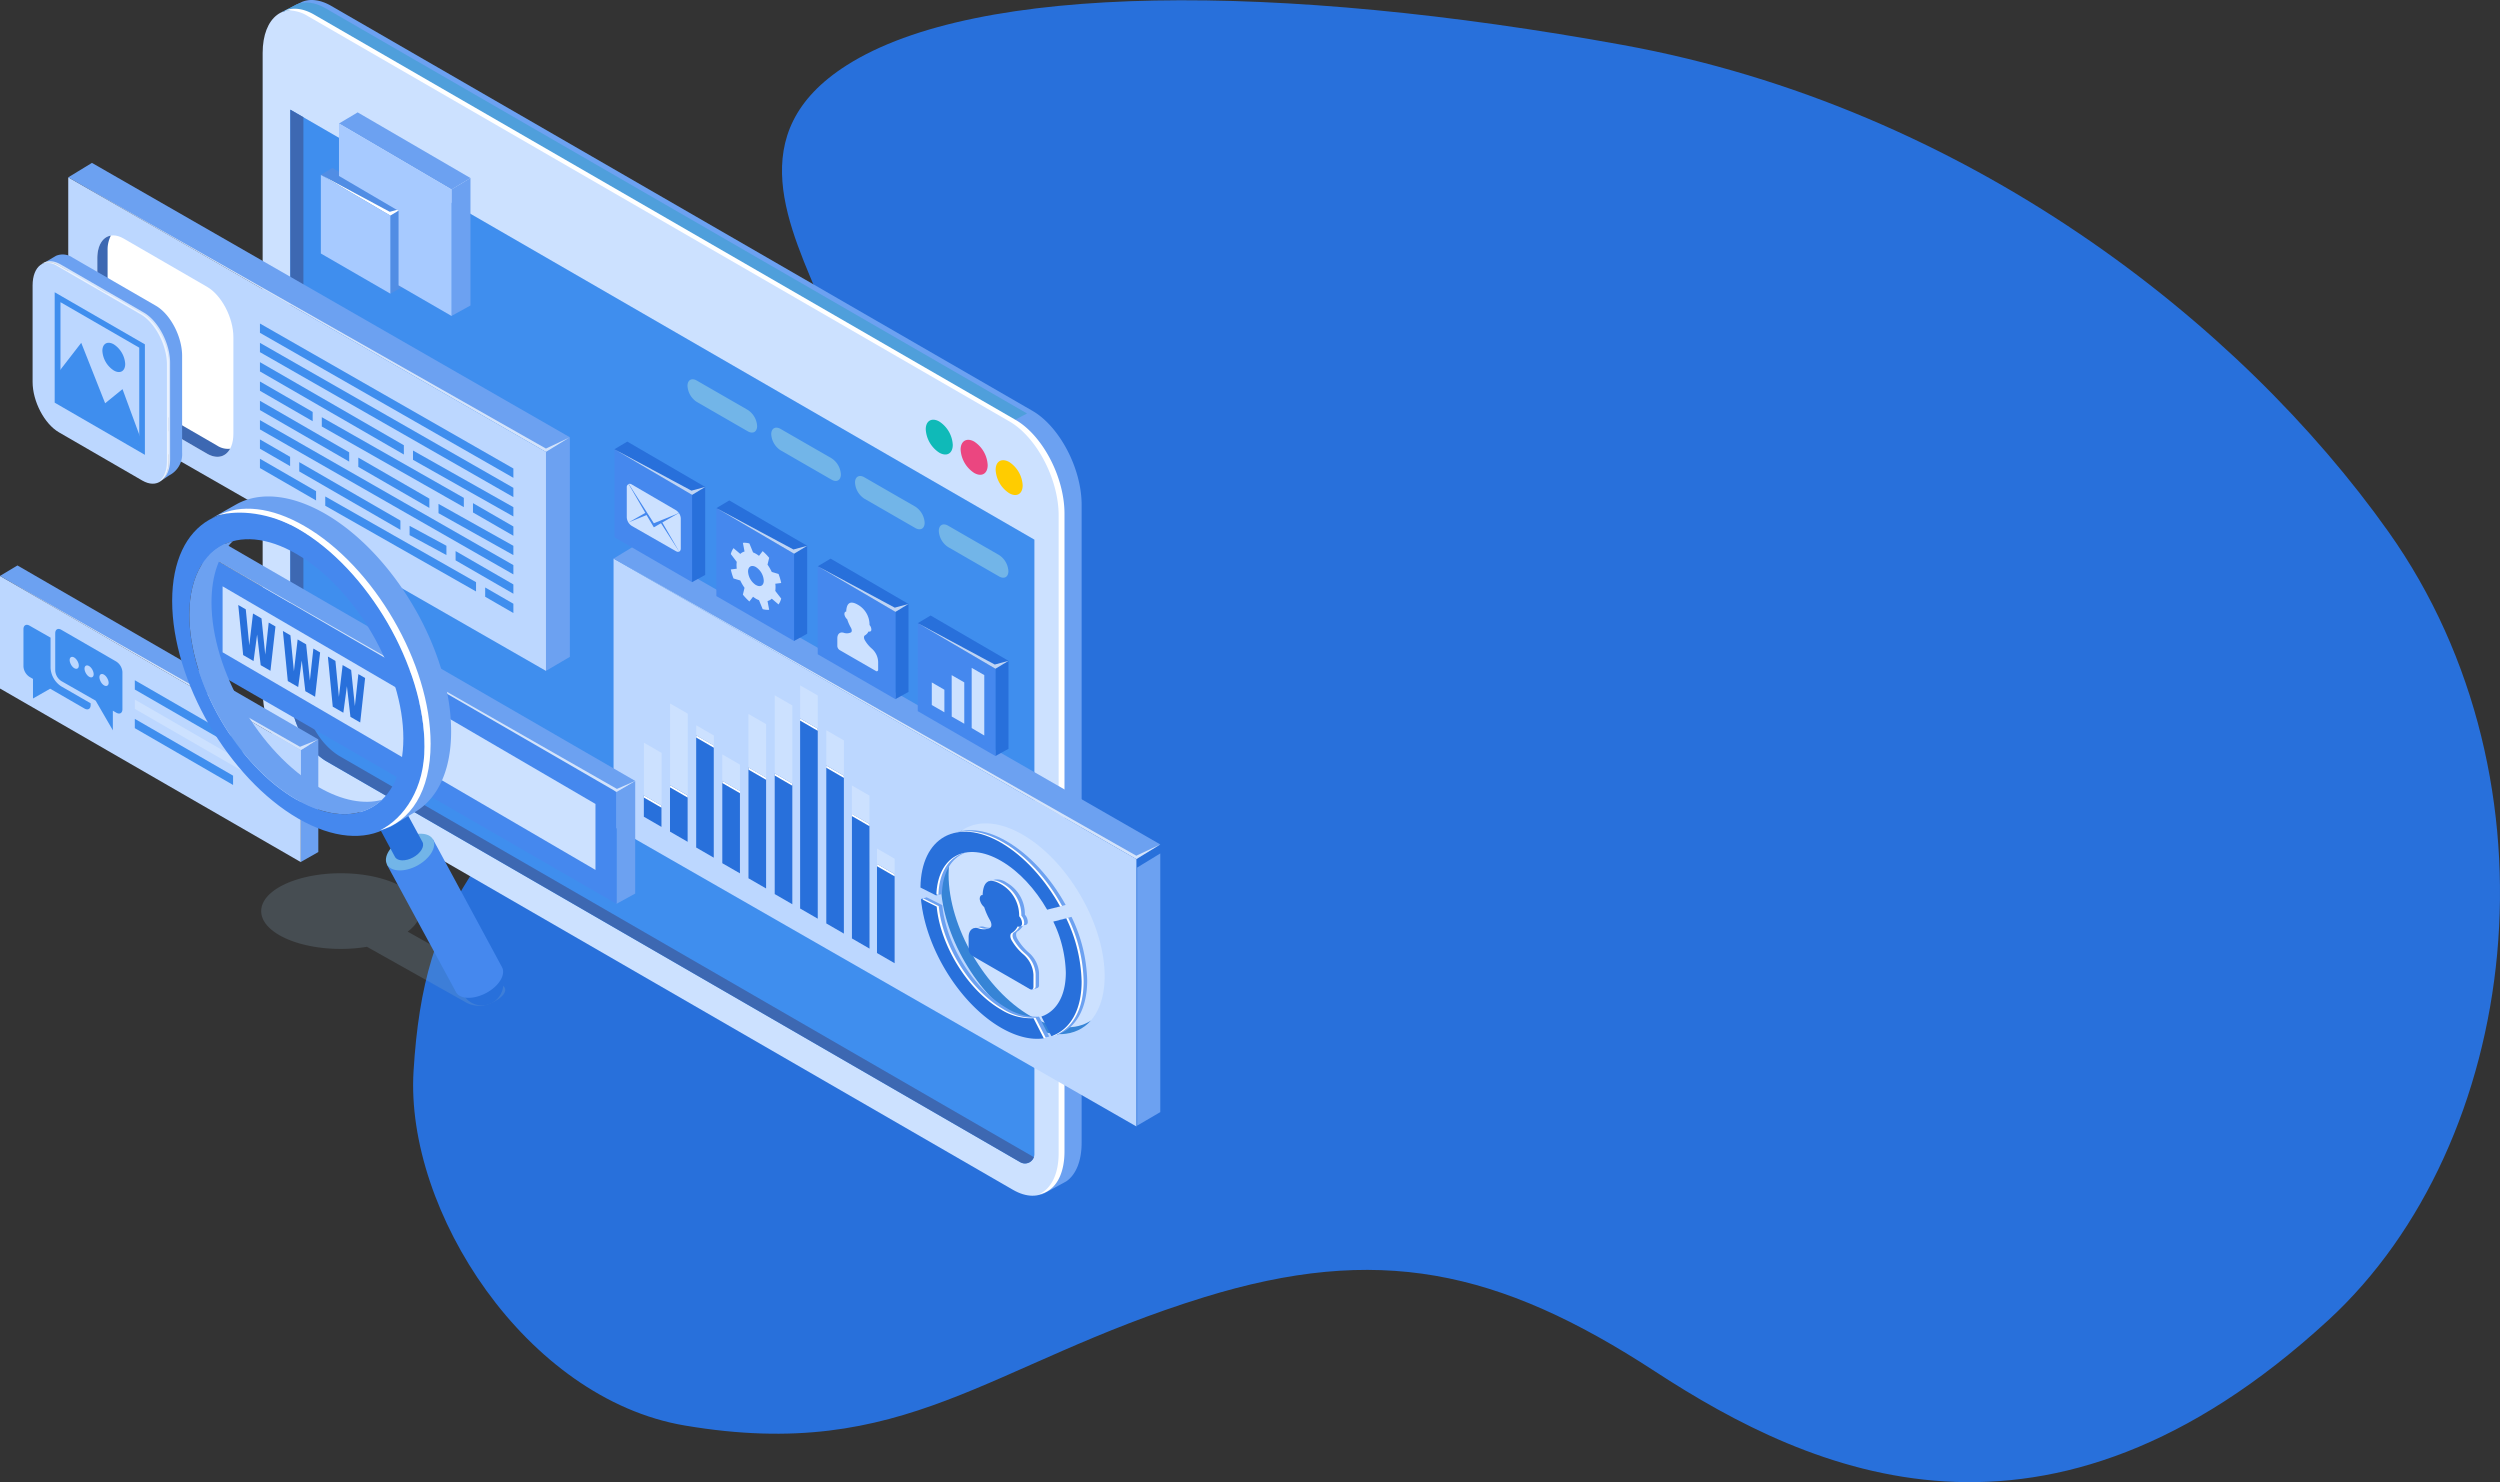 <svg xmlns="http://www.w3.org/2000/svg" width="1385.694" height="821.524" viewBox="0 0 1385.694 821.524">
  <rect x="0" y="0" width="1385.694" height="821.524" fill="#333333" stroke="none"/>
  <g id="Group_1094" data-name="Group 1094" transform="translate(-140.5 807.29)">
    <path id="Path_2441" data-name="Path 2441" d="M3108.036,1181.533c106.458-97.936,131.893-297.893,33.287-436.92-82.188-115.878-233.574-235.074-424.34-269.82s-357.891-34.707-430.169,11.2c-59.147,37.564-31.653,89.882-13.1,134.339,24.761,59.348,28.41,106.468-73.456,192.685-116.284,98.418-147.76,135.365-153.588,230.529-4.741,77.4,62.312,181.511,150.3,196.429,122.49,20.77,167.956-34.089,287.792-71.07,96.134-29.668,162.809-15.794,249.97,41.063S2951.806,1325.256,3108.036,1181.533Z" transform="translate(-1676.946 -1257.143)" fill="#2870db"/>
    <g id="Group_1093" data-name="Group 1093" transform="translate(-859.347 -1046.6)">
      <g id="Group_1023" data-name="Group 1023" transform="translate(999.847 239.309)">
        <path id="Path_1513" data-name="Path 1513" d="M585.248,209.742l-.978-5.2-9.892-8.436-11.7,6.718,13.915,11.849a19.177,19.177,0,0,1,8.653-4.935Z" transform="translate(8.058 94.397)" fill="#72b5e8"/>
        <path id="Path_1518" data-name="Path 1518" d="M571.9,216l-11.762,6.892,12.2-1.544C572.1,219.435,571.967,217.652,571.9,216Z" transform="translate(5.075 117.751)" fill="#d1ebff"/>
        <path id="Path_1575" data-name="Path 1575" d="M457.988,140.466c0-7.131-10.11-12.936-22.459-13.045s-22.35,5.74-22.329,12.893c0,6.523,8.479,11.936,19.372,12.806v3.827c-2.065.3-3.587,1.391-3.587,2.674v12.349c0,1.565,2.174,2.8,4.87,2.826h3.674c2.674,0,4.848-1.239,4.827-2.783V159.664c0-1.3-1.544-2.392-3.609-2.718v-3.609C449.726,152.38,458.009,147.01,457.988,140.466Z" transform="translate(-167.455 13.743)" fill="#fff"/>
        <path id="Path_1576" data-name="Path 1576" d="M783.046,719.024,394.372,494.5c-15.045-8.7-27.242-32-27.242-52.071V88.888c0-20.067,12.2-29.286,27.242-20.589L783.046,292.8c15.045,8.7,27.242,31.982,27.242,52.049V698.413C810.375,718.48,798.091,727.7,783.046,719.024Z" transform="translate(-221.548 -59.519)" fill="#cce1ff"/>
        <path id="Path_1577" data-name="Path 1577" d="M788.231,290.209,399.579,65.771c-5.957-3.435-11.458-4.087-15.958-2.348-.565.217-11.219,5.718-11.74,6.022h0c4.631-2.174,10.523-1.848,16.937,1.87l388.652,224.46c15.045,8.7,27.242,31.982,27.242,52.049V701.386c0,12.523-4.761,20.828-11.98,23.176a4.477,4.477,0,0,0,2.391-.8c.348-.2,11.632-6.3,11.958-6.522,5.174-3.631,8.414-11.066,8.414-21.394V342.258C815.495,322.191,803.276,298.884,788.231,290.209Z" transform="translate(-215.971 -62.492)" fill="#6ca1f1"/>
        <path id="Path_1578" data-name="Path 1578" d="M785.231,290.921,396.513,66.4c-5.935-3.435-11.458-4.066-15.936-2.348-.565.239-8.175,4.348-8.7,4.566h0c4.631-2.174,10.523-1.848,16.937,1.87L777.469,295.03Z" transform="translate(-215.971 -61.747)" fill="#4f9fdb"/>
        <path id="Path_1579" data-name="Path 1579" d="M777.722,292.51,389.113,67.984c-6.153-3.566-11.827-4.087-16.393-2.174A20.111,20.111,0,0,1,385.765,68.9l388.761,224.59c15.045,8.7,27.242,31.982,27.242,52.049V699.1c0,11.849-4.348,19.872-10.871,22.7,8.414-1.326,14.11-9.958,14.11-23.677V344.559C805.029,324.492,792.941,301.185,777.722,292.51Z" transform="translate(-214.985 -59.879)" fill="#fff"/>
        <path id="Path_1580" data-name="Path 1580" d="M374.17,90.45V412.573c0,15.741,7.479,31.112,19.567,38.809L778.194,673.494l.652.37a5.2,5.2,0,0,0,7.784-4.522V328.781Z" transform="translate(-213.282 -29.665)" fill="#3f8eee"/>
        <path id="Path_1581" data-name="Path 1581" d="M786.149,670.95l-.631-.348L401,448.49c-12.11-7.7-19.567-23.068-19.567-38.809V94.624l-7.24-4.174V412.573c0,15.741,7.479,31.112,19.567,38.809L778.17,673.494l.652.37a5.2,5.2,0,0,0,7.457-2.8Z" transform="translate(-213.259 -29.665)" fill="#3d68b2"/>
        <path id="Path_1582" data-name="Path 1582" d="M554,185.166a16.436,16.436,0,0,0,7.5,12.914c4.131,2.392,7.479.478,7.479-4.348A16.524,16.524,0,0,0,561.5,180.8C557.283,178.492,554,180.4,554,185.166Z" transform="translate(-2.134 75.272)" fill="#fc0"/>
        <path id="Path_1583" data-name="Path 1583" d="M545.07,180.034a16.567,16.567,0,0,0,7.5,12.936c4.131,2.392,7.5.478,7.5-4.348a16.566,16.566,0,0,0-7.5-13.045C548.44,173.272,545.07,175.273,545.07,180.034Z" transform="translate(-12.619 69.164)" fill="#eb4680"/>
        <path id="Path_1584" data-name="Path 1584" d="M536.18,174.811a16.524,16.524,0,0,0,7.479,12.936c4.153,2.392,7.5.478,7.5-4.348a16.437,16.437,0,0,0-7.5-12.914C539.528,168.158,536.18,170.071,536.18,174.811Z" transform="translate(-23.057 63.147)" fill="#0fbab8"/>
        <path id="Path_1585" data-name="Path 1585" d="M508.857,176.173l-28.264-16.284c-2.848-1.631-5.153-.326-5.153,2.957a11.371,11.371,0,0,0,5.153,8.892l28.264,16.285c2.848,1.631,5.174.326,5.174-2.935a11.414,11.414,0,0,0-5.174-8.914Zm46.44,26.807L527.033,186.7c-2.848-1.631-5.174-.326-5.174,2.957a11.393,11.393,0,0,0,5.174,8.892L555.3,214.83c2.848,1.631,5.153.326,5.153-2.957A11.37,11.37,0,0,0,555.3,202.981Zm46.418,26.807L573.451,213.5c-2.848-1.631-5.153-.326-5.153,2.957a11.371,11.371,0,0,0,5.153,8.892l28.264,16.284c2.848,1.631,5.175.326,5.175-2.957a11.392,11.392,0,0,0-5.174-8.892Zm46.44,26.829-28.264-16.284c-2.848-1.631-5.153-.326-5.153,2.935a11.393,11.393,0,0,0,5.153,8.914l28.264,16.284c2.848,1.631,5.153.326,5.153-2.957A11.371,11.371,0,0,0,648.155,256.617Z" transform="translate(-94.376 51.044)" fill="#72b5e8"/>
        <path id="Path_1586" data-name="Path 1586" d="M139.17,119.63V241.013l13.284-7.783V111.52Z" transform="translate(163.407 130.851)" fill="#6ca1f1"/>
        <path id="Path_1587" data-name="Path 1587" d="M282.191,197.441V318.824L17.4,166.959V45.25Z" transform="translate(20.43 53.039)" fill="#bcd7ff"/>
        <path id="Path_1588" data-name="Path 1588" d="M17.4,49.571,282.191,201.762l13.241-8.11L30.532,41.57Z" transform="translate(20.43 48.718)" fill="#6ca1f1"/>
        <path id="Path_1589" data-name="Path 1589" d="M17.4,45.25,282.191,197.441l13.241-8.11-13.262,6.262Z" transform="translate(20.43 53.039)" fill="#fff" opacity="0.7"/>
        <path id="Path_1590" data-name="Path 1590" d="M166.495,179.268v-5.153L82.92,126.61v5.153Z" transform="translate(97.361 148.569)" fill="#3f8eee"/>
        <path id="Path_1591" data-name="Path 1591" d="M66.27,82.52v5.153l140.472,80.379v-5.174Z" transform="translate(77.811 96.8)" fill="#3f8eee"/>
        <path id="Path_1592" data-name="Path 1592" d="M115.732,130.788,66.27,102.22v5.153l49.462,28.568Z" transform="translate(77.811 119.931)" fill="#3f8eee"/>
        <path id="Path_1593" data-name="Path 1593" d="M104.42,134.1v5.153L124.835,150.3v-5.153Z" transform="translate(122.606 157.363)" fill="#3f8eee"/>
        <path id="Path_1594" data-name="Path 1594" d="M146.04,138.419,66.27,92.37v5.153l79.77,46.049Z" transform="translate(77.811 108.366)" fill="#3f8eee"/>
        <path id="Path_1595" data-name="Path 1595" d="M95.491,114.171,66.27,97.3v5.153l29.221,16.871Z" transform="translate(77.811 114.154)" fill="#3f8eee"/>
        <path id="Path_1596" data-name="Path 1596" d="M76.29,123.013l56.072,32.373v-5.153L76.29,117.86Z" transform="translate(89.577 138.295)" fill="#3f8eee"/>
        <path id="Path_1597" data-name="Path 1597" d="M82.04,106.4v5.153l78.726,44.722v-5.153Z" transform="translate(96.328 124.839)" fill="#3f8eee"/>
        <path id="Path_1598" data-name="Path 1598" d="M91.35,116.7v5.174l39.374,22.72v-5.153Z" transform="translate(107.259 136.933)" fill="#3f8eee"/>
        <path id="Path_1599" data-name="Path 1599" d="M82.989,121.723,66.27,112.07v5.153l16.719,9.653Z" transform="translate(77.811 131.497)" fill="#3f8eee"/>
        <path id="Path_1600" data-name="Path 1600" d="M105.29,120.053l55.637,31.395v-5.153L105.29,114.9Z" transform="translate(123.627 134.819)" fill="#3f8eee"/>
        <path id="Path_1601" data-name="Path 1601" d="M120.58,133.484,142.974,146.4v-5.153L120.58,128.31Z" transform="translate(141.58 150.565)" fill="#3f8eee"/>
        <path id="Path_1602" data-name="Path 1602" d="M66.27,92.6,206.742,172.96v-5.153L66.27,87.45Z" transform="translate(77.811 102.589)" fill="#3f8eee"/>
        <path id="Path_1603" data-name="Path 1603" d="M111.79,133.653l41.5,23.242v-5.153L111.79,128.5Z" transform="translate(131.259 150.788)" fill="#3f8eee"/>
        <path id="Path_1604" data-name="Path 1604" d="M97.382,134.959,66.27,117v5.153l31.112,17.959Z" transform="translate(77.811 137.285)" fill="#3f8eee"/>
        <path id="Path_1605" data-name="Path 1605" d="M123.69,154.963l15.632,9.023v-5.153L123.69,149.81Z" transform="translate(145.231 175.809)" fill="#3f8eee"/>
        <path id="Path_1606" data-name="Path 1606" d="M116.15,145.683l32.025,18.5v-5.153l-32.025-18.5Z" transform="translate(136.378 164.913)" fill="#3f8eee"/>
        <path id="Path_1607" data-name="Path 1607" d="M66.27,112.3,206.742,192.66v-5.153L66.27,107.15Z" transform="translate(77.811 125.72)" fill="#3f8eee"/>
        <path id="Path_1608" data-name="Path 1608" d="M385.769,150.976l-46.179-26.72c-8.066-4.653-14.61.283-14.61,11.066v53.484c0,10.871,6.522,23.285,14.61,27.938l46.179,26.72c8.088,4.653,14.632-.283,14.632-11.045V178.914C400.4,168.152,393.857,155.629,385.769,150.976Z" transform="translate(-271.039 7.972)" fill="#fff"/>
        <path id="Path_1609" data-name="Path 1609" d="M391.487,239.008l-46.179-26.72c-8.088-4.653-14.632-17.154-14.632-27.938V130.909a17.393,17.393,0,0,1,1.8-8.349c-4.479.739-7.5,5.37-7.5,12.7v53.484c0,10.871,6.522,23.285,14.61,27.938l46.179,26.72c5.522,3.2,10.327,1.87,12.828-2.718a10.87,10.87,0,0,1-7.109-1.674Z" transform="translate(-271.039 8.037)" fill="#3d68b2"/>
        <path id="Path_1610" data-name="Path 1610" d="M369.269,157.839l-46.179-26.7c-8.066-4.674-14.61.283-14.61,11.045v53.463c0,10.762,6.522,23.263,14.61,27.938l46.179,26.72c8.088,4.674,14.632-.283,14.632-11.045V185.777C383.9,175.015,377.357,162.514,369.269,157.839Z" transform="translate(-290.413 16.045)" fill="#bcd7ff"/>
        <path id="Path_1611" data-name="Path 1611" d="M374.1,155.789l-46.179-26.7a9.588,9.588,0,0,0-9.132-1h0l-8,4.7h0a9.262,9.262,0,0,1,9.632.717L366.6,160.2c8.088,4.674,14.632,17.176,14.632,27.938V241.6c0,5.24-1.565,9.066-4.087,11.132l4.348-2.935a13.154,13.154,0,0,0,7.153-12.61V183.726C388.712,172.964,382.167,160.463,374.1,155.789Z" transform="translate(-287.7 13.683)" fill="#6ca1f1"/>
        <path id="Path_1612" data-name="Path 1612" d="M367.313,157.517,321.134,130.8c-4.022-2.3-7.653-2.174-10.284-.283a9.871,9.871,0,0,1,8.5,1.239l46.179,26.72c8.088,4.653,14.632,17.176,14.632,27.938v53.376c0,5.414-1.674,9.349-4.348,11.349,3.7-1.413,6.109-5.783,6.109-12.306v-53.4C381.923,174.693,375.379,162.17,367.313,157.517Z" transform="translate(-287.63 15.694)" fill="#fff" opacity="0.7"/>
        <path id="Path_1613" data-name="Path 1613" d="M314.11,137v61.2l50.006,28.916V165.873Zm46.875,84.575-43.657-25.22V142.5l43.657,25.22Z" transform="translate(-283.803 24.992)" fill="#3f8eee"/>
        <path id="Path_1614" data-name="Path 1614" d="M338.924,161.62c0,4.022-2.848,5.631-6.327,3.609a13.914,13.914,0,0,1-6.327-10.871c0-4,2.826-5.631,6.327-3.609a14,14,0,0,1,6.327,10.871Z" transform="translate(-269.525 40.116)" fill="#3f8eee"/>
        <path id="Path_1615" data-name="Path 1615" d="M14.71,104.29,27.755,87.44,41,120.944l9.632-7.827,10.632,28.895-.217,2.913L14.906,120.248Z" transform="translate(17.272 102.577)" fill="#3f8eee"/>
        <path id="Path_1625" data-name="Path 1625" d="M289.69,223.147V366.19l12.821-7.491V215.32Z" transform="translate(340.605 257.722)" fill="#6ca1f1"/>
        <path id="Path_1626" data-name="Path 1626" d="M446.213,308.991V457.2L156.42,291.032V142.45Z" transform="translate(183.661 167.167)" fill="#bcd7ff"/>
        <path id="Path_1627" data-name="Path 1627" d="M156.42,146.759,446.213,313.3l13.241-8.11-289.9-166.41Z" transform="translate(183.661 162.858)" fill="#6ca1f1"/>
        <path id="Path_1628" data-name="Path 1628" d="M156.42,142.45l289.793,166.54,13.241-8.11-13.284,6.262Z" transform="translate(183.661 167.167)" fill="#fff" opacity="0.7"/>
        <ellipse id="Ellipse_240" data-name="Ellipse 240" cx="37.026" cy="64.116" rx="37.026" ry="64.116" transform="translate(502.488 478.141) rotate(-30.31)" fill="#cce1ff"/>
        <path id="Path_1629" data-name="Path 1629" d="M589.745,377.185c-25.133-14.5-45.4-49.614-45.4-78.444,0-10.74,2.826-19.111,7.7-24.611-7.479,5-12.045,14.763-12.045,28.416,0,28.829,20.35,63.942,45.483,78.444,15.741,9.088,29.612,7.914,37.765-1.326C614.856,385.208,603.051,384.729,589.745,377.185Z" transform="translate(-18.572 186.004)" fill="#3684d6"/>
        <path id="Path_1630" data-name="Path 1630" d="M546.6,248.363l-9.784-5.631V352.919l9.784,5.653Zm14.089-5.522-9.784-5.631V360.92l9.784,5.653Zm14.48,24.894-9.762-5.653V369.2l9.762,5.653Zm-67.4,7.762v60.376l9.784,5.631V281.15Zm24.285-16.784-9.784-5.631v91.075l9.784,5.653Zm57.289,39.613-9.762-5.631v84.792l9.762,5.653ZM603.3,333.308l-9.784-5.653V385.64l9.784,5.653ZM503.1,265.017l-9.762-5.653v67.747l9.762,5.631Zm-38.765,4v41.026l9.784,5.653V274.671Zm24.285-16.11-9.784-5.631v71.051l9.784,5.653Z" transform="translate(-107.42 142.654)" fill="#cce1ff"/>
        <path id="Path_1631" data-name="Path 1631" d="M546.624,281.731l-9.784-5.653v66.942l9.784,5.653Zm14.088-30.438-9.784-5.653V351.021l9.784,5.653Zm14.48,26.09-9.762-5.653v87.553l9.762,5.653Zm-67.4,2.87V325.91l9.784,5.631V285.884Zm24.285-1.8-9.784-5.631v61.442l9.784,5.653Zm-29-17.785-9.762-5.653v62.2l9.762,5.631ZM464.31,288.275v11.871l9.784,5.653V293.906Zm24.285,0-9.784-5.653v25.785l9.784,5.653Zm100.772,15.893-9.719-5.566V367.61l9.762,5.653Zm13.958,27.786-9.784-5.631V375.7l9.784,5.653Z" transform="translate(-107.444 152.553)" fill="#2870db"/>
        <path id="Path_1632" data-name="Path 1632" d="M220.424,202.07l-9.784-5.653V195.2l9.784,5.631Z" transform="translate(247.324 229.104)" fill="#fff"/>
        <path id="Path_1633" data-name="Path 1633" d="M213.754,190.06l-9.784-5.653V183.19l9.784,5.653Z" transform="translate(239.493 215.003)" fill="#fff"/>
        <path id="Path_1634" data-name="Path 1634" d="M233.362,227.18l-9.762-5.631V220.31l9.762,5.653Z" transform="translate(262.542 258.587)" fill="#fff"/>
        <path id="Path_1635" data-name="Path 1635" d="M207.262,204.06l-9.762-5.653V197.19l9.762,5.653Z" transform="translate(231.896 231.441)" fill="#fff"/>
        <path id="Path_1636" data-name="Path 1636" d="M226.964,214.4l-9.784-5.653V207.53l9.784,5.653Z" transform="translate(255.003 243.582)" fill="#fff"/>
        <path id="Path_1637" data-name="Path 1637" d="M180.6,207.09l-9.784-5.653V200.22l9.784,5.653Z" transform="translate(200.569 234.999)" fill="#fff"/>
        <path id="Path_1638" data-name="Path 1638" d="M187.274,194.38l-9.784-5.653V187.51l9.784,5.631Z" transform="translate(208.401 220.075)" fill="#fff"/>
        <path id="Path_1639" data-name="Path 1639" d="M173.922,208.441v1.218l-9.762-5.631V202.81Z" transform="translate(192.749 238.04)" fill="#fff"/>
        <path id="Path_1640" data-name="Path 1640" d="M200.614,202.56l-9.784-5.631V195.69l9.784,5.653Z" transform="translate(224.064 229.68)" fill="#fff"/>
        <path id="Path_1641" data-name="Path 1641" d="M193.944,205.969l-9.784-5.631V199.12l9.784,5.631Z" transform="translate(216.232 233.707)" fill="#fff"/>
        <path id="Path_1642" data-name="Path 1642" d="M545.055,309.538c.587-21.742,16.437-30.438,35.852-19.241,10,5.783,19.046,15.719,25.568,27.09l7.175-1.8c-8.175-14.806-19.828-27.873-32.743-35.33-24.438-14.11-44.353-2.957-44.657,24.829l5.74,5.218Z" transform="translate(-22.975 186.014)" fill="#6ca1f1"/>
        <path id="Path_1643" data-name="Path 1643" d="M600.319,357.421a30.938,30.938,0,0,1-18-4.783c-18.393-10.632-33.591-35.374-35.656-57.05l-8.7-4.348c0,.152-2.935.761-2.914.913,2.457,26.829,24.351,57.267,47.266,70.53,8.327,4.8,13.958,7.327,20.633,6.522.283,0,2.718-.739,3-.761Z" transform="translate(-24.384 206.094)" fill="#6ca1f1"/>
        <path id="Path_1644" data-name="Path 1644" d="M573.668,298.035a68.6,68.6,0,0,1,6.957,28.264c0,13.045-5.305,21.568-13.545,24.372l5.544,11c10.219-3.522,16.763-14.154,16.763-30.308a85.3,85.3,0,0,0-8.7-35.134Z" transform="translate(13.224 211.953)" fill="#6ca1f1"/>
        <path id="Path_1645" data-name="Path 1645" d="M579.189,327.273a30.023,30.023,0,0,1-6.283-7.544c-1.044-1.739-1.022-3.631,0-4.218a8.152,8.152,0,0,0,3.218-3.587c1.109.3,2.478-.109,2.478-1.609a6.068,6.068,0,0,0-1.609-4.087,20,20,0,0,0-10.132-17.785,9.349,9.349,0,0,0-6.153-1.718,30.235,30.235,0,0,0-3.653,1c-2.065,1.022-.152,3.239-.3,6.827-.913-.217-1.609.674-1.609,2.174a7.305,7.305,0,0,0,2.479,4.479,36.973,36.973,0,0,0,3.218,7.305c1,1.761,1.044,3.674,0,4.218a8.327,8.327,0,0,1-6.283.283,4.588,4.588,0,0,0-2.631-.109,30.291,30.291,0,0,0-3.131.87c-1.413.7.2,1.718.2,4.131v6.805a4.545,4.545,0,0,0,2.174,3.587l29.2,19.372c.5.3,3.37-.717,3.718-.87a1.505,1.505,0,0,0,.761-1.392v-6.827A16.22,16.22,0,0,0,579.189,327.273Z" transform="translate(-8.929 200.76)" fill="#6ca1f1"/>
        <path id="Path_1646" data-name="Path 1646" d="M544.155,309.781c.587-21.742,16.415-30.438,35.852-19.22,10,5.762,19.046,15.719,25.568,27.068l7.153-1.783c-8.153-14.828-19.807-27.873-32.721-35.33-24.459-14.132-44.375-2.957-44.657,24.829Z" transform="translate(-24.032 186.314)" fill="#fff"/>
        <path id="Path_1647" data-name="Path 1647" d="M597.845,357.681a30.938,30.938,0,0,1-18-4.783c-18.415-10.632-33.59-35.374-35.656-57.05l-8.7-4.348c2.348,27.09,21.372,58.2,44.418,71.508,8.7,5,16.763,6.827,23.611,5.849Z" transform="translate(-23.868 206.399)" fill="#fff"/>
        <path id="Path_1648" data-name="Path 1648" d="M572.779,298.285a68.681,68.681,0,0,1,6.957,28.264c0,13.045-5.3,21.568-13.567,24.372l5.566,10.979c10.2-3.5,16.741-14.154,16.741-30.286a84.964,84.964,0,0,0-8.588-35.134Z" transform="translate(12.156 212.247)" fill="#fff"/>
        <path id="Path_1649" data-name="Path 1649" d="M577.893,327.559a30.091,30.091,0,0,1-6.305-7.544c-1.043-1.739-1-3.631,0-4.218a7.979,7.979,0,0,0,3.2-3.587c1.109.3,2.479-.109,2.479-1.609a6,6,0,0,0-1.587-4.087,20.046,20.046,0,0,0-10.131-17.785c-7.588-4.348-9.849-.2-10.131,6.087-.913-.2-1.587.7-1.587,2.174a7.3,7.3,0,0,0,2.479,4.479,33.95,33.95,0,0,0,3.218,7.284c1,1.761,1.044,3.7,0,4.24a8.284,8.284,0,0,1-6.305.261c-3.174-.957-5.566.978-5.566,4.892v6.827a4.544,4.544,0,0,0,2.174,3.587L581.436,346.8c1.153.674,2.174.13,2.174-1.174V338.8a16.221,16.221,0,0,0-5.718-11.24Z" transform="translate(-9.589 201.039)" fill="#fff"/>
        <path id="Path_1650" data-name="Path 1650" d="M543.635,309.915c.587-21.742,16.437-30.438,35.852-19.22,10,5.761,19.046,15.719,25.568,27.068l7.175-1.8c-8.175-14.806-19.828-27.851-32.743-35.33-24.438-14.11-44.353-2.935-44.657,24.851Z" transform="translate(-24.642 186.462)" fill="#2870db"/>
        <path id="Path_1651" data-name="Path 1651" d="M597.325,357.811a30.982,30.982,0,0,1-18-4.783c-18.393-10.632-33.591-35.374-35.656-57.05l-8.7-4.348c2.348,27.09,21.372,58.2,44.418,71.508,8.7,5,16.763,6.827,23.633,5.849Z" transform="translate(-24.478 206.552)" fill="#2870db"/>
        <path id="Path_1652" data-name="Path 1652" d="M572.248,298.4a68.619,68.619,0,0,1,6.957,28.264c0,13.045-5.3,21.568-13.545,24.372L571.2,361.91c10.218-3.5,16.763-14.154,16.763-30.286a85.291,85.291,0,0,0-8.523-35Z" transform="translate(11.557 212.411)" fill="#2870db"/>
        <path id="Path_1653" data-name="Path 1653" d="M577.309,327.689a30.9,30.9,0,0,1-6.283-7.544c-1.044-1.739-1.022-3.631,0-4.218a8.151,8.151,0,0,0,3.218-3.587c1.109.3,2.478-.109,2.478-1.609a6.023,6.023,0,0,0-1.609-4.087,20,20,0,0,0-10.131-17.784c-7.588-4.348-9.849-.2-10.11,6.087-.913-.2-1.609.7-1.609,2.174a7.3,7.3,0,0,0,2.478,4.479,36.234,36.234,0,0,0,3.218,7.283c1.022,1.761,1.044,3.7,0,4.24a8.218,8.218,0,0,1-6.283.261c-3.2-.957-5.566.978-5.566,4.892V325.1a4.609,4.609,0,0,0,2.174,3.587l31.591,18.241c1.152.674,2.174.13,2.174-1.174V339.1a16.176,16.176,0,0,0-5.74-11.414Z" transform="translate(-10.224 201.192)" fill="#2870db"/>
        <path id="Path_1654" data-name="Path 1654" d="M157.16,205.2v62.072l10.392-5.718V199.13Z" transform="translate(184.53 233.719)" fill="#6ca1f1"/>
        <path id="Path_1655" data-name="Path 1655" d="M281.218,273.72v62.072L51.54,203.19V140.77Z" transform="translate(60.516 165.195)" fill="#4588ee"/>
        <path id="Path_1656" data-name="Path 1656" d="M51.54,143.975l229.678,132.95,10.349-6.066L61.8,138.04Z" transform="translate(60.516 161.989)" fill="#6ca1f1"/>
        <path id="Path_1657" data-name="Path 1657" d="M51.54,140.77,281.218,273.72l10.349-6.066-10.132,4.435Z" transform="translate(60.516 165.195)" fill="#fff" opacity="0.7"/>
        <path id="Path_1658" data-name="Path 1658" d="M263.425,306.712,56.75,186.089V149.52L263.425,270.142Z" transform="translate(66.633 175.469)" fill="#cce1ff"/>
        <path id="Path_1659" data-name="Path 1659" d="M360.91,216.73l4.174,2.413L367.02,239.1h0l2.065-17.654,4.718,2.718,2.065,20.046h0L377.8,226.47l3.74,2.174-2.783,24.568-5.414-3.131-1.979-17h0L369.389,247.8l-5.761-3.326Z" transform="translate(-228.852 118.608)" fill="#2870db"/>
        <path id="Path_1660" data-name="Path 1660" d="M372.29,223.35l4.174,2.413,1.935,19.959h0l2.065-17.676,4.718,2.739,2.065,20.024h0l1.935-17.719,3.74,2.174-2.783,24.568-5.414-3.109-1.978-17h0l-1.978,14.719-5.761-3.326Z" transform="translate(-215.49 126.381)" fill="#2870db"/>
        <path id="Path_1661" data-name="Path 1661" d="M383.76,229.87l4.174,2.413,1.935,19.959h0l2.066-17.654,4.718,2.718,2.066,20.046h0l1.935-17.741,3.74,2.174-2.718,24.633-5.414-3.109-1.957-17h0l-1.978,14.719-5.87-3.37Z" transform="translate(-202.022 134.036)" fill="#2870db"/>
        <path id="Path_1662" data-name="Path 1662" d="M99.5,57.125v43.287l6.522-3.609V53.19Z" transform="translate(116.829 62.362)" fill="#518de4"/>
        <path id="Path_1663" data-name="Path 1663" d="M120.326,67.2v43.287L81.8,88.224V44.61Z" transform="translate(96.046 52.288)" fill="#a7caff"/>
        <path id="Path_1664" data-name="Path 1664" d="M81.8,46.677l38.526,22.589,6.479-3.935L88.192,42.85Z" transform="translate(96.046 50.221)" fill="#518de4"/>
        <path id="Path_1665" data-name="Path 1665" d="M81.8,44.61,120.326,67.2l6.479-3.935L120,65.112Z" transform="translate(96.046 52.288)" fill="#fff"/>
        <path id="Path_1668" data-name="Path 1668" d="M86.42,31.53l62.4,36.591,10.479-6.37-10.2,4.87Z" transform="translate(101.471 36.93)" fill="#fff" opacity="0.7"/>
        <path id="Path_1666" data-name="Path 1666" d="M115.08,51.8V121.9l10.566-5.827V45.43Z" transform="translate(135.122 53.251)" fill="#6ca1f1"/>
        <path id="Path_1667" data-name="Path 1667" d="M86.42,34.865l62.4,36.591,10.479-6.37L96.769,28.69Z" transform="translate(101.471 33.595)" fill="#6ca1f1"/>
        <path id="Path_1669" data-name="Path 1669" d="M86.42,31.53V60.6L119.445,79.97v41.265l29.373,16.98V68.121Z" transform="translate(101.471 36.93)" fill="#a7caff"/>
        <path id="Path_1670" data-name="Path 1670" d="M176.42,128.572v48.4l7.305-4.022V124.18Z" transform="translate(207.144 145.716)" fill="#2870db"/>
        <path id="Path_1671" data-name="Path 1671" d="M199.7,139.844v48.4l-43.07-24.894V114.58Z" transform="translate(183.908 134.444)" fill="#4588ee"/>
        <path id="Path_1672" data-name="Path 1672" d="M156.63,116.881l43.07,25.264,7.262-4.392L163.783,112.62Z" transform="translate(183.908 132.142)" fill="#2870db"/>
        <path id="Path_1673" data-name="Path 1673" d="M156.63,114.58l43.07,25.264,7.262-4.392-7.61,2.065Z" transform="translate(183.908 134.444)" fill="#fff" opacity="0.7"/>
        <path id="Path_1674" data-name="Path 1674" d="M202.42,143.572v48.4l7.305-4.022V139.18Z" transform="translate(237.673 163.328)" fill="#2870db"/>
        <path id="Path_1675" data-name="Path 1675" d="M225.7,154.844v48.4l-43.07-24.894V129.58Z" transform="translate(214.436 152.056)" fill="#4588ee"/>
        <path id="Path_1676" data-name="Path 1676" d="M182.63,131.881l43.07,25.264,7.262-4.392L189.783,127.62Z" transform="translate(214.436 149.755)" fill="#2870db"/>
        <path id="Path_1677" data-name="Path 1677" d="M182.63,129.58l43.07,25.264,7.262-4.392-7.61,2.065Z" transform="translate(214.436 152.056)" fill="#fff" opacity="0.7"/>
        <path id="Path_1678" data-name="Path 1678" d="M228.25,158.4v48.4l7.305-4.022V154.01Z" transform="translate(268.001 180.741)" fill="#2870db"/>
        <path id="Path_1679" data-name="Path 1679" d="M251.54,169.674v48.4l-43.07-24.894V144.41Z" transform="translate(244.777 169.469)" fill="#4588ee"/>
        <path id="Path_1680" data-name="Path 1680" d="M208.47,146.7l43.07,25.264,7.24-4.392L215.6,142.46Z" transform="translate(244.777 167.179)" fill="#2870db"/>
        <path id="Path_1681" data-name="Path 1681" d="M208.47,144.41l43.07,25.264,7.24-4.392-7.609,2.065Z" transform="translate(244.777 169.469)" fill="#fff" opacity="0.7"/>
        <path id="Path_1682" data-name="Path 1682" d="M253.75,172.9v48.4l7.305-4.022V168.51Z" transform="translate(297.943 197.766)" fill="#2870db"/>
        <path id="Path_1683" data-name="Path 1683" d="M277.04,184.174v48.4l-43.07-24.894V158.91Z" transform="translate(274.717 186.494)" fill="#4588ee"/>
        <path id="Path_1684" data-name="Path 1684" d="M233.97,161.2l43.07,25.264,7.24-4.392L241.1,156.96Z" transform="translate(274.717 184.204)" fill="#2870db"/>
        <path id="Path_1685" data-name="Path 1685" d="M233.97,158.91l43.07,25.264,7.24-4.392-7.61,2.065Z" transform="translate(274.717 186.494)" fill="#fff" opacity="0.7"/>
        <path id="Path_1686" data-name="Path 1686" d="M532.9,241.747a18.567,18.567,0,0,1-4-4.761c-.652-1.109-.63-2.3,0-2.674a5.153,5.153,0,0,0,2.022-2.174c.7.174,1.565,0,1.565-1.022a3.87,3.87,0,0,0-1-2.587,12.719,12.719,0,0,0-6.523-11.262c-4.8-2.761-6.24-.13-6.414,3.87-.565-.13-1,.435-1,1.413a4.675,4.675,0,0,0,1.565,2.826,22.822,22.822,0,0,0,2.022,4.609c.652,1.109.674,2.348,0,2.674a5.261,5.261,0,0,1-3.979.174c-2.022-.609-3.522.609-3.522,3.087v4.348a2.871,2.871,0,0,0,1.326,2.174l20,11.545a.8.8,0,0,0,1.3-.739V248.9a10.327,10.327,0,0,0-3.37-7.153Z" transform="translate(-49.523 117.898)" fill="#cce1ff"/>
        <path id="Path_1687" data-name="Path 1687" d="M537.72,253.361l6.979,4.022v-12.5l-6.979-4.044Zm11.045,6.392,6.957,3.979V240.816l-6.979-4.022Zm11.067-27v33.373l6.979,4.131V236.772Z" transform="translate(-21.249 137.418)" fill="#cce1ff"/>
        <path id="Path_1688" data-name="Path 1688" d="M511.265,225.555a10.2,10.2,0,0,0-.13-1.979l3.283-.413a31.11,31.11,0,0,0-1.478-5l-3.761-1.131a26.8,26.8,0,0,0-2.348-4.044l.913-3.783a29.927,29.927,0,0,0-3.609-3.7l-2.022,2.609a15.68,15.68,0,0,0-1.652-1.109,12.792,12.792,0,0,0-1.652-.8l-2.022-4.957a10.066,10.066,0,0,0-3.609-.348l.913,4.827a5.066,5.066,0,0,0-2.348,1.326l-3.761-3.2a10.025,10.025,0,0,0-1.5,3.261l3.3,4.348a11.733,11.733,0,0,0-.13,1.8,15.359,15.359,0,0,0,.13,1.979l-3.3.413a30.593,30.593,0,0,0,1.5,5l3.761,1.131a25.072,25.072,0,0,0,2.348,4.044l-.913,3.783a30.051,30.051,0,0,0,3.609,3.8l2.022-2.631a15.909,15.909,0,0,0,1.652,1.131,12.547,12.547,0,0,0,1.653.783l2.022,4.957a10.59,10.59,0,0,0,3.609.37l-.913-4.848a5.174,5.174,0,0,0,2.348-1.326l3.761,3.2a9.807,9.807,0,0,0,1.478-3.261l-3.283-4.218a16.045,16.045,0,0,0,.13-2.022Zm-10.871-1.261a9.567,9.567,0,0,1-4.348-7.479c0-2.761,1.957-3.87,4.348-2.479a9.609,9.609,0,0,1,4.348,7.479c.065,2.761-1.913,3.87-4.283,2.479Z" transform="translate(-81.413 99.978)" fill="#cce1ff"/>
        <path id="Path_1689" data-name="Path 1689" d="M460.492,185.958,474.363,207.7l13.849-5.653h0a5.284,5.284,0,0,0-1.652-1.609L462.122,186.2a2.022,2.022,0,0,0-1.652-.3Z" transform="translate(-111.953 82.329)" fill="#cce1ff"/>
        <path id="Path_1690" data-name="Path 1690" d="M488.863,201.922l-13.893,7.936-4.044-6.805-9.914,4.066h0l9.219-5.261-9.219-15.937a1.761,1.761,0,0,0-1.044,1.848v16.567a6.023,6.023,0,0,0,2.718,4.7l24.5,14.023c1.5.87,2.718.174,2.718-1.544V204.944a5.7,5.7,0,0,0-1.044-3.022Zm0,21.2L478.949,207.6l.739-.413,9.218,15.915Z" transform="translate(-112.56 82.432)" fill="#cce1ff"/>
        <path id="Path_1691" data-name="Path 1691" d="M76.64,194.485v62.051l9.805-5.566V188.55Z" transform="translate(89.988 221.296)" fill="#6ca1f1"/>
        <path id="Path_1692" data-name="Path 1692" d="M166.693,243.424v62.05L0,209.268v-62.4Z" transform="translate(0 172.357)" fill="#bcd7ff"/>
        <path id="Path_1693" data-name="Path 1693" d="M0,150.005l166.693,96.554,9.74-5.935L9.675,144.2Z" transform="translate(0 169.222)" fill="#6ca1f1"/>
        <path id="Path_1694" data-name="Path 1694" d="M0,146.87l166.693,96.554,9.74-5.935-10.153,4.087Z" transform="translate(0 172.357)" fill="#fff" opacity="0.7"/>
        <path id="Path_1695" data-name="Path 1695" d="M357.569,242.125l-30.438-17.589c-1.87-1.087-3.37-.217-3.37,1.935V247.1a7.458,7.458,0,0,0,3.37,5.849l19.046,10.871L355.7,280.26V269.389l1.913,1.109c1.87,1.065,3.392.217,3.392-1.935V247.93a7.479,7.479,0,0,0-3.435-5.8Zm-21.481,3.87c-1,.565-2.609-.37-3.587-2.174s-1-3.544,0-4.109,2.587.37,3.587,2.174.978,3.544,0,4.109Zm8.24,4.761c-.978.565-2.587-.37-3.587-2.174s-.978-3.566,0-4.131,2.609.37,3.587,2.174S345.328,250.191,344.328,250.756Zm8.262,4.761c-1,.565-2.609-.37-3.587-2.174s-1-3.566,0-4.131,2.587.37,3.587,2.174,1.065,3.479,0,4.131Zm-31.417-9.871V228.884l-11.632-6.631c-1.87-1.087-3.392-.217-3.392,1.935v20.633a7.479,7.479,0,0,0,3.392,5.849l1.891,1.087v10.871l9.523-5.435,19.046,11c1.87,1.065,3.392.217,3.392-1.935v-.978l-16.306-9.392a13.045,13.045,0,0,1-5.914-10.24Z" transform="translate(-293.148 124.543)" fill="#3f8eee"/>
        <path id="Path_1696" data-name="Path 1696" d="M34.37,173.46v5.153L114.009,224.6v-5.153Z" transform="translate(40.356 203.578)" fill="#3f8eee"/>
        <path id="Path_1697" data-name="Path 1697" d="M88.833,214.792,34.37,183.31v5.153l54.463,31.482Z" transform="translate(40.356 215.144)" fill="#3f8eee"/>
        <path id="Path_1698" data-name="Path 1698" d="M34.37,183.543l79.639,45.983v-5.153L34.37,178.39Z" transform="translate(40.356 209.367)" fill="#cce1ff"/>
        <path id="Path_1699" data-name="Path 1699" d="M499.71,346.627l-51.767-29.156c4.348-3.283,7.088-7.175,7.088-11.371,0-11.588-19.763-20.981-44.135-20.981S366.76,294.512,366.76,306.1,386.523,327.06,410.9,327.06a90.209,90.209,0,0,0,14.48-1.174l55.746,31.308a15.675,15.675,0,0,0,14.045-.587C499.753,354.432,505.232,349.866,499.71,346.627Z" transform="translate(-221.983 198.908)" fill="#92b4d1" opacity="0.2"/>
        <path id="Path_1700" data-name="Path 1700" d="M439.869,314.151a11.849,11.849,0,1,1-16.067-4.827A11.849,11.849,0,0,1,439.869,314.151Z" transform="translate(-162.316 225.666)" fill="#2870db"/>
        <path id="Path_1701" data-name="Path 1701" d="M424.435,276.51,398.78,290.338l38.265,70.573h0v.109c2.174,4.131,9.762,4.348,16.85.565s11.023-10.262,8.7-14.393h0Z" transform="translate(-184.386 188.799)" fill="#4588ee"/>
        <path id="Path_1702" data-name="Path 1702" d="M424.72,278.283c2.174,4.131-1.718,10.566-8.7,14.393s-14.632,3.566-16.85-.565,1.718-10.566,8.805-14.371S422.5,274.174,424.72,278.283Z" transform="translate(-184.65 187.069)" fill="#72b5e8"/>
        <path id="Path_1703" data-name="Path 1703" d="M411.079,267.9l-15.219,8.218,10.871,20.133h0c1.326,2.457,5.827,2.587,10.023.326s6.522-6.109,5.24-8.544h0Z" transform="translate(-187.815 178.689)" fill="#2870db"/>
        <path id="Path_1704" data-name="Path 1704" d="M419.684,198.631c-19-10.871-36.221-12.219-48.832-5.392-.348.2-18.437,10.284-19,11.153,12.806-9.675,31.808-9.523,52.984,2.718,38.635,22.307,69.943,76.313,69.943,120.644,0,22.611-8.153,38.33-21.263,45.353a16.194,16.194,0,0,0,3.413-1.5l13.045-7.914c12.154-7.436,19.567-22.763,19.567-44.418C489.626,274.965,458.3,220.938,419.684,198.631Z" transform="translate(-239.49 86.114)" fill="#6ca1f1"/>
        <path id="Path_1705" data-name="Path 1705" d="M413.981,202.55c-38.613-22.307-69.921-4.457-69.921,39.874s31.308,98.337,69.921,120.644,69.943,4.348,69.943-39.874S452.637,224.857,413.981,202.55Zm-1.044,150.017c-32.765-18.937-59.354-64.768-59.354-102.381s26.59-52.767,59.354-33.83S472.2,281.015,472.2,318.628s-26.481,52.723-59.267,33.852Z" transform="translate(-248.636 90.675)" fill="#4588ee"/>
        <path id="Path_1706" data-name="Path 1706" d="M420.079,336.815c-32.765-18.915-59.355-64.746-59.355-102.359,0-15.35,4.348-26.96,11.893-34.026C357.963,204.365,348.44,218.8,348.44,241.3c0,37.613,26.59,83.444,59.355,102.381,19.415,11.2,36.635,10.458,47.462.174C445.429,346.512,433.254,344.424,420.079,336.815Z" transform="translate(-243.493 99.469)" fill="#6ca1f1"/>
        <path id="Path_1707" data-name="Path 1707" d="M403.6,201.773c-18.524-10.7-35.352-12.132-47.831-5.892,11.653-3.261,28.808-1.478,44.483,7.566C438.888,225.753,470.2,279.76,470.2,324.091c0,23.068-11.175,39.613-24.764,46.418,17.067-4.783,28.134-21.742,28.134-48.114C473.544,278.086,442.236,224.058,403.6,201.773Z" transform="translate(-234.887 89.778)" fill="#fff"/>
      </g>
    </g>
  </g>
</svg>
